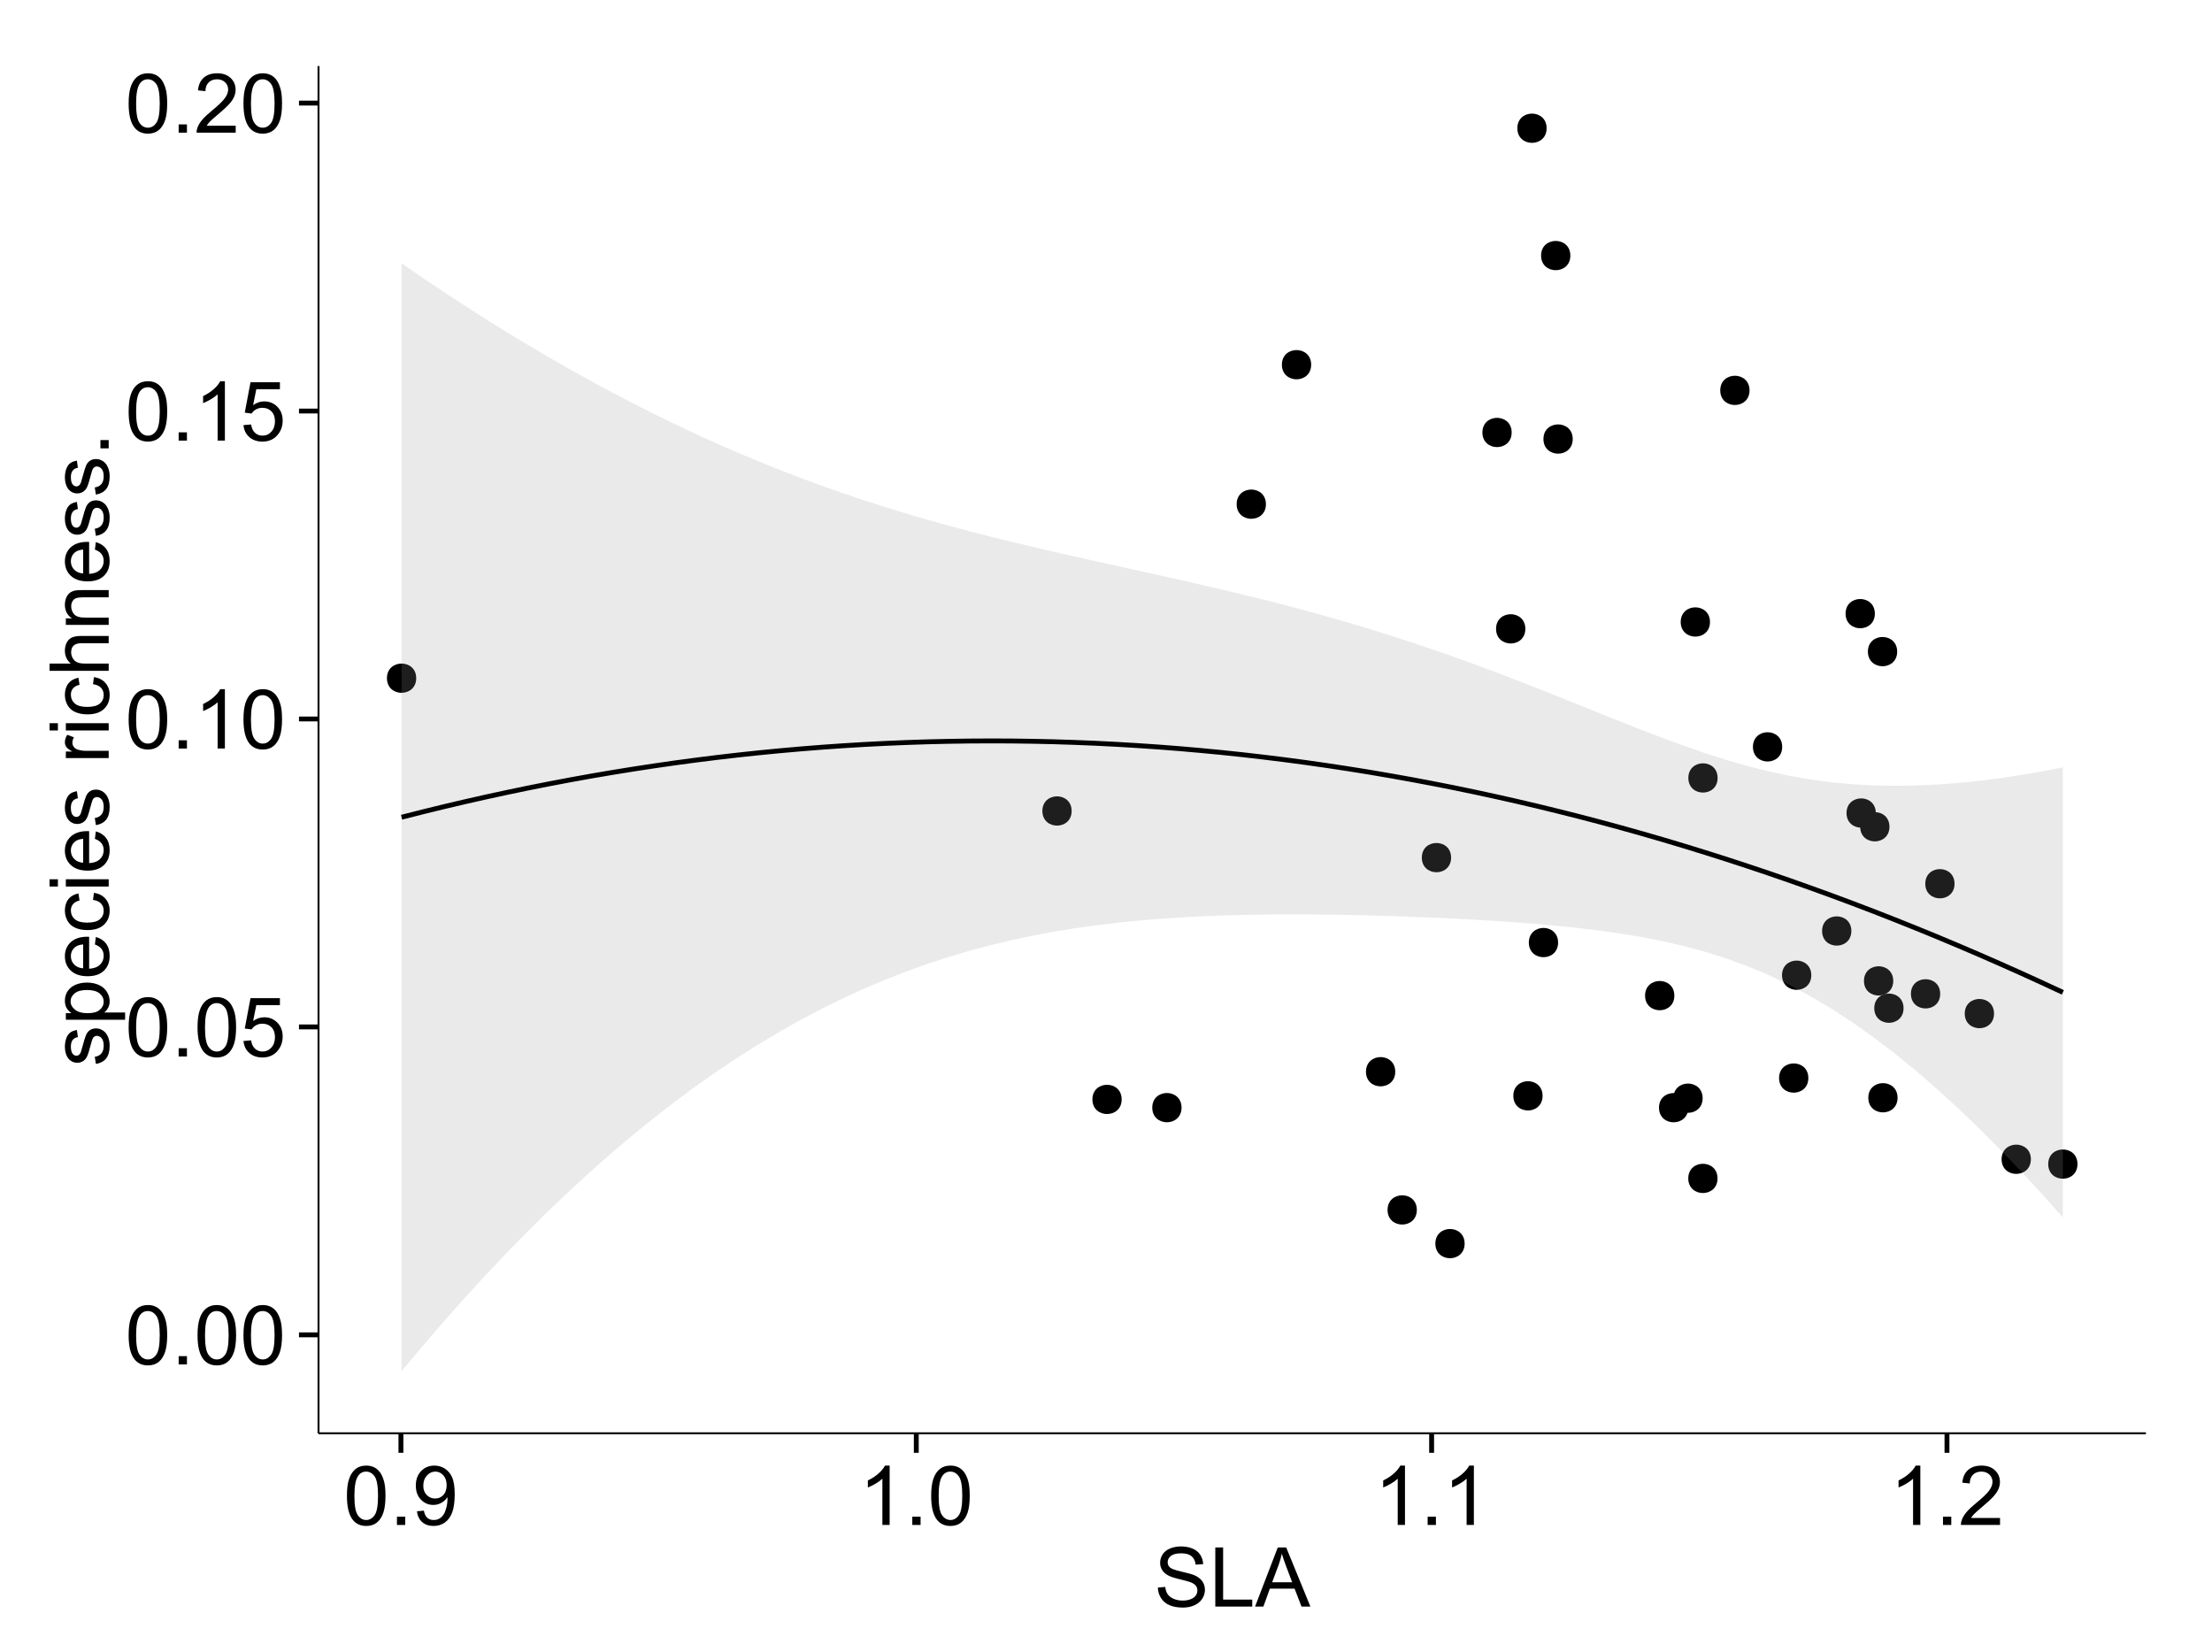 <?xml version="1.0" encoding="UTF-8"?>
<svg xmlns="http://www.w3.org/2000/svg" xmlns:xlink="http://www.w3.org/1999/xlink" width="482pt" height="360pt" viewBox="0 0 482 360" version="1.1">
<defs>
<g>
<symbol overflow="visible" id="glyph0-0">
<path style="stroke:none;" d="M 0.746 -6.355 C 0.742 -7.875 0.898 -9.102 1.215 -10.031 C 1.527 -10.961 1.996 -11.676 2.613 -12.18 C 3.23 -12.684 4.008 -12.938 4.949 -12.938 C 5.637 -12.938 6.242 -12.797 6.766 -12.52 C 7.285 -12.238 7.715 -11.836 8.059 -11.316 C 8.395 -10.789 8.664 -10.152 8.859 -9.398 C 9.051 -8.645 9.145 -7.629 9.148 -6.355 C 9.145 -4.84 8.992 -3.617 8.684 -2.691 C 8.371 -1.762 7.906 -1.047 7.289 -0.539 C 6.672 -0.035 5.891 0.215 4.949 0.219 C 3.703 0.215 2.727 -0.227 2.023 -1.117 C 1.168 -2.188 0.742 -3.934 0.746 -6.355 Z M 2.375 -6.355 C 2.371 -4.234 2.621 -2.824 3.117 -2.129 C 3.609 -1.426 4.219 -1.078 4.949 -1.082 C 5.672 -1.078 6.281 -1.43 6.781 -2.137 C 7.273 -2.836 7.523 -4.242 7.523 -6.355 C 7.523 -8.473 7.273 -9.883 6.781 -10.582 C 6.281 -11.277 5.664 -11.625 4.93 -11.629 C 4.199 -11.625 3.621 -11.316 3.191 -10.703 C 2.645 -9.918 2.371 -8.469 2.375 -6.355 Z M 2.375 -6.355 "/>
</symbol>
<symbol overflow="visible" id="glyph0-1">
<path style="stroke:none;" d="M 1.633 0 L 1.633 -1.801 L 3.438 -1.801 L 3.438 0 Z M 1.633 0 "/>
</symbol>
<symbol overflow="visible" id="glyph0-2">
<path style="stroke:none;" d="M 0.746 -3.375 L 2.406 -3.516 C 2.527 -2.707 2.812 -2.098 3.266 -1.691 C 3.711 -1.281 4.254 -1.078 4.887 -1.082 C 5.648 -1.078 6.293 -1.363 6.82 -1.941 C 7.344 -2.512 7.605 -3.273 7.609 -4.227 C 7.605 -5.125 7.352 -5.84 6.848 -6.363 C 6.34 -6.883 5.676 -7.141 4.859 -7.145 C 4.344 -7.141 3.887 -7.027 3.48 -6.797 C 3.07 -6.566 2.746 -6.266 2.516 -5.898 L 1.027 -6.09 L 2.277 -12.711 L 8.684 -12.711 L 8.684 -11.195 L 3.543 -11.195 L 2.848 -7.734 C 3.621 -8.273 4.43 -8.543 5.281 -8.543 C 6.402 -8.543 7.352 -8.152 8.129 -7.371 C 8.898 -6.59 9.285 -5.586 9.289 -4.367 C 9.285 -3.195 8.945 -2.188 8.27 -1.344 C 7.441 -0.301 6.316 0.215 4.887 0.219 C 3.715 0.215 2.758 -0.109 2.016 -0.766 C 1.273 -1.418 0.848 -2.289 0.746 -3.375 Z M 0.746 -3.375 "/>
</symbol>
<symbol overflow="visible" id="glyph0-3">
<path style="stroke:none;" d="M 6.707 0 L 5.125 0 L 5.125 -10.082 C 4.742 -9.715 4.242 -9.352 3.625 -8.988 C 3.004 -8.625 2.449 -8.352 1.961 -8.172 L 1.961 -9.703 C 2.844 -10.117 3.617 -10.621 4.281 -11.215 C 4.941 -11.805 5.41 -12.379 5.688 -12.938 L 6.707 -12.938 Z M 6.707 0 "/>
</symbol>
<symbol overflow="visible" id="glyph0-4">
<path style="stroke:none;" d="M 9.062 -1.52 L 9.062 0 L 0.547 0 C 0.531 -0.379 0.594 -0.742 0.73 -1.098 C 0.945 -1.676 1.293 -2.25 1.77 -2.812 C 2.246 -3.375 2.934 -4.023 3.84 -4.766 C 5.238 -5.906 6.188 -6.816 6.68 -7.492 C 7.172 -8.16 7.418 -8.793 7.418 -9.395 C 7.418 -10.02 7.191 -10.551 6.746 -10.98 C 6.293 -11.41 5.711 -11.625 4.992 -11.629 C 4.23 -11.625 3.621 -11.395 3.164 -10.941 C 2.703 -10.48 2.469 -9.848 2.469 -9.043 L 0.844 -9.211 C 0.953 -10.422 1.371 -11.344 2.102 -11.984 C 2.824 -12.617 3.801 -12.938 5.027 -12.938 C 6.262 -12.938 7.238 -12.594 7.961 -11.91 C 8.68 -11.223 9.039 -10.371 9.043 -9.359 C 9.039 -8.84 8.934 -8.336 8.727 -7.84 C 8.512 -7.34 8.164 -6.812 7.676 -6.266 C 7.188 -5.711 6.375 -4.957 5.238 -4 C 4.285 -3.199 3.676 -2.66 3.41 -2.379 C 3.141 -2.094 2.918 -1.805 2.742 -1.52 Z M 9.062 -1.52 "/>
</symbol>
<symbol overflow="visible" id="glyph0-5">
<path style="stroke:none;" d="M 0.984 -2.98 L 2.504 -3.121 C 2.629 -2.402 2.875 -1.883 3.242 -1.562 C 3.602 -1.238 4.07 -1.078 4.641 -1.082 C 5.125 -1.078 5.551 -1.188 5.918 -1.414 C 6.285 -1.633 6.586 -1.934 6.82 -2.309 C 7.055 -2.68 7.25 -3.18 7.41 -3.816 C 7.566 -4.445 7.645 -5.09 7.648 -5.75 C 7.645 -5.812 7.641 -5.918 7.637 -6.062 C 7.316 -5.559 6.887 -5.148 6.34 -4.836 C 5.793 -4.52 5.199 -4.363 4.562 -4.367 C 3.492 -4.363 2.59 -4.75 1.852 -5.527 C 1.113 -6.297 0.742 -7.316 0.746 -8.586 C 0.742 -9.891 1.129 -10.945 1.902 -11.742 C 2.672 -12.539 3.637 -12.938 4.797 -12.938 C 5.633 -12.938 6.398 -12.711 7.098 -12.262 C 7.789 -11.809 8.316 -11.164 8.68 -10.332 C 9.035 -9.492 9.215 -8.285 9.219 -6.707 C 9.215 -5.055 9.039 -3.742 8.684 -2.77 C 8.324 -1.793 7.793 -1.051 7.09 -0.543 C 6.383 -0.035 5.555 0.215 4.605 0.219 C 3.598 0.215 2.773 -0.062 2.137 -0.621 C 1.496 -1.18 1.113 -1.965 0.984 -2.98 Z M 7.461 -8.664 C 7.457 -9.57 7.215 -10.293 6.734 -10.828 C 6.25 -11.359 5.672 -11.625 4.992 -11.629 C 4.289 -11.625 3.676 -11.336 3.156 -10.766 C 2.633 -10.188 2.371 -9.445 2.375 -8.535 C 2.371 -7.711 2.621 -7.043 3.117 -6.535 C 3.609 -6.02 4.219 -5.766 4.949 -5.766 C 5.68 -5.766 6.281 -6.02 6.754 -6.535 C 7.223 -7.043 7.457 -7.754 7.461 -8.664 Z M 7.461 -8.664 "/>
</symbol>
<symbol overflow="visible" id="glyph0-6">
<path style="stroke:none;" d="M 0.809 -4.141 L 2.418 -4.281 C 2.492 -3.633 2.668 -3.102 2.949 -2.691 C 3.223 -2.277 3.656 -1.945 4.246 -1.691 C 4.828 -1.434 5.488 -1.305 6.223 -1.309 C 6.871 -1.305 7.445 -1.402 7.945 -1.598 C 8.441 -1.789 8.809 -2.055 9.055 -2.395 C 9.297 -2.727 9.422 -3.094 9.422 -3.5 C 9.422 -3.898 9.305 -4.25 9.07 -4.555 C 8.836 -4.852 8.449 -5.105 7.91 -5.316 C 7.562 -5.449 6.797 -5.66 5.613 -5.945 C 4.43 -6.227 3.602 -6.496 3.129 -6.75 C 2.512 -7.07 2.051 -7.469 1.754 -7.949 C 1.449 -8.422 1.301 -8.957 1.301 -9.555 C 1.301 -10.203 1.484 -10.812 1.852 -11.379 C 2.219 -11.941 2.758 -12.367 3.469 -12.664 C 4.18 -12.953 4.969 -13.102 5.836 -13.105 C 6.789 -13.102 7.629 -12.945 8.363 -12.641 C 9.09 -12.328 9.652 -11.879 10.043 -11.285 C 10.434 -10.688 10.645 -10.008 10.68 -9.254 L 9.043 -9.133 C 8.953 -9.941 8.656 -10.555 8.152 -10.977 C 7.641 -11.391 6.895 -11.602 5.906 -11.602 C 4.875 -11.602 4.121 -11.41 3.652 -11.035 C 3.176 -10.652 2.941 -10.199 2.945 -9.668 C 2.941 -9.203 3.109 -8.82 3.445 -8.523 C 3.773 -8.223 4.629 -7.918 6.016 -7.605 C 7.398 -7.293 8.348 -7.02 8.867 -6.785 C 9.613 -6.438 10.168 -5.996 10.527 -5.469 C 10.883 -4.938 11.062 -4.328 11.066 -3.641 C 11.062 -2.949 10.867 -2.305 10.477 -1.699 C 10.082 -1.09 9.516 -0.617 8.781 -0.285 C 8.043 0.051 7.215 0.215 6.301 0.219 C 5.133 0.215 4.156 0.051 3.371 -0.289 C 2.578 -0.625 1.961 -1.137 1.516 -1.824 C 1.066 -2.504 0.832 -3.277 0.809 -4.141 Z M 0.809 -4.141 "/>
</symbol>
<symbol overflow="visible" id="glyph0-7">
<path style="stroke:none;" d="M 1.32 0 L 1.32 -12.883 L 3.023 -12.883 L 3.023 -1.52 L 9.367 -1.52 L 9.367 0 Z M 1.32 0 "/>
</symbol>
<symbol overflow="visible" id="glyph0-8">
<path style="stroke:none;" d="M -0.027 0 L 4.922 -12.883 L 6.758 -12.883 L 12.031 0 L 10.09 0 L 8.586 -3.902 L 3.199 -3.902 L 1.785 0 Z M 3.691 -5.289 L 8.059 -5.289 L 6.715 -8.859 C 6.305 -9.941 6 -10.832 5.801 -11.531 C 5.637 -10.703 5.402 -9.883 5.105 -9.07 Z M 3.691 -5.289 "/>
</symbol>
<symbol overflow="visible" id="glyph1-0">
<path style="stroke:none;" d="M -2.785 -0.555 L -3.031 -2.117 C -2.402 -2.203 -1.922 -2.449 -1.59 -2.852 C -1.254 -3.25 -1.09 -3.812 -1.09 -4.535 C -1.09 -5.262 -1.234 -5.801 -1.531 -6.152 C -1.824 -6.504 -2.172 -6.68 -2.574 -6.68 C -2.926 -6.68 -3.207 -6.523 -3.418 -6.215 C -3.555 -5.996 -3.734 -5.457 -3.953 -4.598 C -4.246 -3.434 -4.5 -2.629 -4.715 -2.184 C -4.926 -1.734 -5.223 -1.395 -5.602 -1.164 C -5.98 -0.93 -6.398 -0.812 -6.855 -0.816 C -7.27 -0.812 -7.652 -0.91 -8.012 -1.102 C -8.363 -1.293 -8.66 -1.551 -8.895 -1.883 C -9.074 -2.125 -9.227 -2.461 -9.355 -2.887 C -9.48 -3.309 -9.543 -3.766 -9.547 -4.254 C -9.543 -4.984 -9.438 -5.625 -9.23 -6.184 C -9.016 -6.734 -8.73 -7.145 -8.371 -7.41 C -8.008 -7.672 -7.527 -7.852 -6.926 -7.953 L -6.715 -6.406 C -7.195 -6.332 -7.57 -6.129 -7.84 -5.797 C -8.105 -5.457 -8.238 -4.98 -8.242 -4.367 C -8.238 -3.637 -8.117 -3.121 -7.883 -2.812 C -7.641 -2.5 -7.359 -2.344 -7.039 -2.348 C -6.832 -2.344 -6.648 -2.406 -6.484 -2.539 C -6.312 -2.664 -6.172 -2.867 -6.062 -3.148 C -6.004 -3.301 -5.871 -3.766 -5.66 -4.543 C -5.359 -5.66 -5.113 -6.441 -4.926 -6.887 C -4.734 -7.324 -4.457 -7.672 -4.094 -7.926 C -3.73 -8.176 -3.281 -8.301 -2.742 -8.305 C -2.211 -8.301 -1.711 -8.148 -1.25 -7.844 C -0.781 -7.535 -0.422 -7.09 -0.172 -6.512 C 0.086 -5.926 0.211 -5.27 0.211 -4.543 C 0.211 -3.328 -0.039 -2.406 -0.543 -1.77 C -1.047 -1.133 -1.793 -0.727 -2.785 -0.555 Z M -2.785 -0.555 "/>
</symbol>
<symbol overflow="visible" id="glyph1-1">
<path style="stroke:none;" d="M 3.578 -1.188 L -9.336 -1.188 L -9.336 -2.629 L -8.121 -2.629 C -8.594 -2.965 -8.949 -3.348 -9.188 -3.777 C -9.426 -4.203 -9.543 -4.723 -9.547 -5.336 C -9.543 -6.129 -9.34 -6.832 -8.93 -7.445 C -8.516 -8.051 -7.934 -8.512 -7.191 -8.824 C -6.441 -9.133 -5.625 -9.285 -4.738 -9.289 C -3.781 -9.285 -2.922 -9.113 -2.156 -8.773 C -1.391 -8.43 -0.805 -7.934 -0.398 -7.281 C 0.008 -6.625 0.211 -5.938 0.211 -5.219 C 0.211 -4.691 0.102 -4.219 -0.121 -3.801 C -0.344 -3.379 -0.625 -3.035 -0.965 -2.77 L 3.578 -2.77 Z M -4.613 -2.621 C -3.41 -2.613 -2.523 -2.855 -1.949 -3.348 C -1.375 -3.832 -1.09 -4.422 -1.09 -5.117 C -1.09 -5.816 -1.387 -6.418 -1.98 -6.922 C -2.574 -7.418 -3.496 -7.668 -4.746 -7.672 C -5.934 -7.668 -6.824 -7.426 -7.418 -6.938 C -8.008 -6.449 -8.301 -5.863 -8.305 -5.188 C -8.301 -4.508 -7.988 -3.914 -7.359 -3.398 C -6.727 -2.879 -5.809 -2.617 -4.613 -2.621 Z M -4.613 -2.621 "/>
</symbol>
<symbol overflow="visible" id="glyph1-2">
<path style="stroke:none;" d="M -3.004 -7.578 L -2.805 -9.211 C -1.848 -8.953 -1.105 -8.473 -0.578 -7.777 C -0.051 -7.078 0.211 -6.188 0.211 -5.105 C 0.211 -3.738 -0.207 -2.656 -1.051 -1.859 C -1.887 -1.055 -3.066 -0.656 -4.586 -0.66 C -6.156 -0.656 -7.375 -1.059 -8.246 -1.871 C -9.109 -2.676 -9.543 -3.727 -9.547 -5.02 C -9.543 -6.266 -9.117 -7.285 -8.27 -8.078 C -7.418 -8.867 -6.223 -9.262 -4.684 -9.266 C -4.586 -9.262 -4.445 -9.258 -4.262 -9.254 L -4.262 -2.293 C -3.234 -2.348 -2.449 -2.641 -1.906 -3.164 C -1.359 -3.684 -1.09 -4.332 -1.09 -5.117 C -1.09 -5.691 -1.242 -6.188 -1.547 -6.598 C -1.852 -7.008 -2.336 -7.332 -3.004 -7.578 Z M -5.562 -2.383 L -5.562 -7.594 C -6.344 -7.523 -6.934 -7.324 -7.328 -6.996 C -7.934 -6.492 -8.238 -5.836 -8.242 -5.035 C -8.238 -4.305 -7.996 -3.695 -7.512 -3.203 C -7.027 -2.707 -6.375 -2.434 -5.562 -2.383 Z M -5.562 -2.383 "/>
</symbol>
<symbol overflow="visible" id="glyph1-3">
<path style="stroke:none;" d="M -3.418 -7.277 L -3.215 -8.832 C -2.141 -8.66 -1.301 -8.227 -0.699 -7.527 C -0.09 -6.824 0.211 -5.965 0.211 -4.949 C 0.211 -3.668 -0.203 -2.641 -1.039 -1.867 C -1.871 -1.09 -3.07 -0.703 -4.633 -0.703 C -5.637 -0.703 -6.52 -0.867 -7.277 -1.203 C -8.031 -1.535 -8.598 -2.047 -8.977 -2.73 C -9.355 -3.41 -9.543 -4.152 -9.547 -4.957 C -9.543 -5.969 -9.289 -6.797 -8.777 -7.441 C -8.262 -8.086 -7.531 -8.5 -6.59 -8.684 L -6.355 -7.145 C -6.98 -6.996 -7.453 -6.738 -7.77 -6.367 C -8.082 -5.992 -8.238 -5.543 -8.242 -5.02 C -8.238 -4.219 -7.953 -3.57 -7.387 -3.074 C -6.812 -2.574 -5.91 -2.324 -4.676 -2.328 C -3.422 -2.324 -2.508 -2.566 -1.941 -3.047 C -1.371 -3.527 -1.09 -4.152 -1.09 -4.93 C -1.09 -5.547 -1.277 -6.066 -1.66 -6.484 C -2.035 -6.898 -2.621 -7.164 -3.418 -7.277 Z M -3.418 -7.277 "/>
</symbol>
<symbol overflow="visible" id="glyph1-4">
<path style="stroke:none;" d="M -11.066 -1.195 L -12.883 -1.195 L -12.883 -2.777 L -11.066 -2.777 Z M 0 -1.195 L -9.336 -1.195 L -9.336 -2.777 L 0 -2.777 Z M 0 -1.195 "/>
</symbol>
<symbol overflow="visible" id="glyph1-5">
<path style="stroke:none;" d=""/>
</symbol>
<symbol overflow="visible" id="glyph1-6">
<path style="stroke:none;" d="M 0 -1.168 L -9.336 -1.168 L -9.336 -2.594 L -7.918 -2.594 C -8.578 -2.953 -9.016 -3.289 -9.23 -3.598 C -9.438 -3.906 -9.543 -4.242 -9.547 -4.613 C -9.543 -5.145 -9.375 -5.688 -9.035 -6.242 L -7.566 -5.695 C -7.793 -5.309 -7.91 -4.922 -7.91 -4.535 C -7.91 -4.188 -7.805 -3.875 -7.598 -3.602 C -7.387 -3.324 -7.098 -3.129 -6.734 -3.016 C -6.168 -2.836 -5.555 -2.746 -4.887 -2.75 L 0 -2.75 Z M 0 -1.168 "/>
</symbol>
<symbol overflow="visible" id="glyph1-7">
<path style="stroke:none;" d="M 0 -1.188 L -12.883 -1.188 L -12.883 -2.77 L -8.262 -2.77 C -9.117 -3.504 -9.543 -4.434 -9.547 -5.562 C -9.543 -6.25 -9.406 -6.852 -9.137 -7.363 C -8.859 -7.871 -8.484 -8.234 -8.004 -8.457 C -7.523 -8.676 -6.824 -8.789 -5.914 -8.789 L 0 -8.789 L 0 -7.207 L -5.914 -7.207 C -6.703 -7.207 -7.281 -7.035 -7.641 -6.691 C -8 -6.348 -8.18 -5.863 -8.184 -5.238 C -8.18 -4.77 -8.059 -4.328 -7.816 -3.914 C -7.574 -3.5 -7.242 -3.203 -6.828 -3.031 C -6.406 -2.852 -5.832 -2.766 -5.105 -2.77 L 0 -2.77 Z M 0 -1.188 "/>
</symbol>
<symbol overflow="visible" id="glyph1-8">
<path style="stroke:none;" d="M 0 -1.188 L -9.336 -1.188 L -9.336 -2.609 L -8.008 -2.609 C -9.031 -3.293 -9.543 -4.285 -9.547 -5.582 C -9.543 -6.141 -9.441 -6.656 -9.242 -7.133 C -9.035 -7.602 -8.77 -7.957 -8.445 -8.191 C -8.113 -8.426 -7.727 -8.59 -7.277 -8.684 C -6.98 -8.742 -6.465 -8.77 -5.738 -8.773 L 0 -8.773 L 0 -7.188 L -5.68 -7.188 C -6.32 -7.184 -6.801 -7.121 -7.121 -7.004 C -7.438 -6.879 -7.695 -6.66 -7.887 -6.348 C -8.074 -6.031 -8.168 -5.664 -8.172 -5.246 C -8.168 -4.57 -7.953 -3.992 -7.531 -3.504 C -7.102 -3.012 -6.293 -2.766 -5.098 -2.77 L 0 -2.77 Z M 0 -1.188 "/>
</symbol>
<symbol overflow="visible" id="glyph1-9">
<path style="stroke:none;" d="M 0 -1.633 L -1.801 -1.633 L -1.801 -3.438 L 0 -3.438 Z M 0 -1.633 "/>
</symbol>
</g>
<clipPath id="clip1">
  <path d="M 69.406 14.398 L 468.602 14.398 L 468.602 313.305 L 69.406 313.305 Z M 69.406 14.398 "/>
</clipPath>
</defs>
<g id="surface5201">
<rect x="0" y="0" width="482" height="360" style="fill:rgb(100%,100%,100%);fill-opacity:1;stroke:none;"/>
<rect x="0" y="0" width="482" height="360" style="fill:rgb(100%,100%,100%);fill-opacity:1;stroke:none;"/>
<path style="fill:none;stroke-width:1.063;stroke-linecap:round;stroke-linejoin:round;stroke:rgb(100%,100%,100%);stroke-opacity:1;stroke-miterlimit:10;" d="M 0 360 L 482 360 L 482 0 L 0 0 Z M 0 360 "/>
<g clip-path="url(#clip1)" clip-rule="nonzero">
<path style=" stroke:none;fill-rule:nonzero;fill:rgb(100%,100%,100%);fill-opacity:1;" d="M 69.406 312.305 L 467.602 312.305 L 467.602 14.398 L 69.406 14.398 Z M 69.406 312.305 "/>
<path style=" stroke:none;fill-rule:nonzero;fill:rgb(0%,0%,0%);fill-opacity:1;" d="M 410.652 180.145 C 410.652 182.98 406.402 182.98 406.402 180.145 C 406.402 177.312 410.652 177.312 410.652 180.145 "/>
<path style=" stroke:none;fill-rule:nonzero;fill:rgb(0%,0%,0%);fill-opacity:1;" d="M 363.781 216.938 C 363.781 219.773 359.527 219.773 359.527 216.938 C 359.527 214.102 363.781 214.102 363.781 216.938 "/>
<path style=" stroke:none;fill-rule:nonzero;fill:rgb(0%,0%,0%);fill-opacity:1;" d="M 243.352 239.551 C 243.352 242.387 239.102 242.387 239.102 239.551 C 239.102 236.715 243.352 236.715 243.352 239.551 "/>
<path style=" stroke:none;fill-rule:nonzero;fill:rgb(0%,0%,0%);fill-opacity:1;" d="M 407.68 177.152 C 407.68 179.988 403.43 179.988 403.43 177.152 C 403.43 174.32 407.68 174.32 407.68 177.152 "/>
<path style=" stroke:none;fill-rule:nonzero;fill:rgb(0%,0%,0%);fill-opacity:1;" d="M 380.16 85.059 C 380.16 87.895 375.91 87.895 375.91 85.059 C 375.91 82.223 380.16 82.223 380.16 85.059 "/>
<path style=" stroke:none;fill-rule:nonzero;fill:rgb(0%,0%,0%);fill-opacity:1;" d="M 433.438 220.855 C 433.438 223.691 429.188 223.691 429.188 220.855 C 429.188 218.02 433.438 218.02 433.438 220.855 "/>
<path style=" stroke:none;fill-rule:nonzero;fill:rgb(0%,0%,0%);fill-opacity:1;" d="M 315.137 186.867 C 315.137 189.703 310.883 189.703 310.883 186.867 C 310.883 184.031 315.137 184.031 315.137 186.867 "/>
<path style=" stroke:none;fill-rule:nonzero;fill:rgb(0%,0%,0%);fill-opacity:1;" d="M 373.207 169.508 C 373.207 172.34 368.957 172.34 368.957 169.508 C 368.957 166.672 373.207 166.672 373.207 169.508 "/>
<path style=" stroke:none;fill-rule:nonzero;fill:rgb(0%,0%,0%);fill-opacity:1;" d="M 366.816 241.355 C 366.816 244.188 362.566 244.188 362.566 241.355 C 362.566 238.52 366.816 238.52 366.816 241.355 "/>
<path style=" stroke:none;fill-rule:nonzero;fill:rgb(0%,0%,0%);fill-opacity:1;" d="M 411.48 213.73 C 411.48 216.562 407.227 216.562 407.227 213.73 C 407.227 210.895 411.48 210.895 411.48 213.73 "/>
<path style=" stroke:none;fill-rule:nonzero;fill:rgb(0%,0%,0%);fill-opacity:1;" d="M 331.312 137.02 C 331.312 139.855 327.059 139.855 327.059 137.02 C 327.059 134.184 331.312 134.184 331.312 137.02 "/>
<path style=" stroke:none;fill-rule:nonzero;fill:rgb(0%,0%,0%);fill-opacity:1;" d="M 232.449 176.707 C 232.449 179.543 228.199 179.543 228.199 176.707 C 228.199 173.871 232.449 173.871 232.449 176.707 "/>
<path style=" stroke:none;fill-rule:nonzero;fill:rgb(0%,0%,0%);fill-opacity:1;" d="M 274.785 109.859 C 274.785 112.691 270.531 112.691 270.531 109.859 C 270.531 107.023 274.785 107.023 274.785 109.859 "/>
<path style=" stroke:none;fill-rule:nonzero;fill:rgb(0%,0%,0%);fill-opacity:1;" d="M 284.645 79.465 C 284.645 82.297 280.395 82.297 280.395 79.465 C 280.395 76.629 284.645 76.629 284.645 79.465 "/>
<path style=" stroke:none;fill-rule:nonzero;fill:rgb(0%,0%,0%);fill-opacity:1;" d="M 328.332 94.23 C 328.332 97.066 324.082 97.066 324.082 94.23 C 324.082 91.395 328.332 91.395 328.332 94.23 "/>
<path style=" stroke:none;fill-rule:nonzero;fill:rgb(0%,0%,0%);fill-opacity:1;" d="M 335.07 238.773 C 335.07 241.609 330.82 241.609 330.82 238.773 C 330.82 235.941 335.07 235.941 335.07 238.773 "/>
<path style=" stroke:none;fill-rule:nonzero;fill:rgb(0%,0%,0%);fill-opacity:1;" d="M 302.965 233.516 C 302.965 236.352 298.711 236.352 298.711 233.516 C 298.711 230.68 302.965 230.68 302.965 233.516 "/>
<path style=" stroke:none;fill-rule:nonzero;fill:rgb(0%,0%,0%);fill-opacity:1;" d="M 341.117 55.688 C 341.117 58.52 336.867 58.52 336.867 55.688 C 336.867 52.852 341.117 52.852 341.117 55.688 "/>
<path style=" stroke:none;fill-rule:nonzero;fill:rgb(0%,0%,0%);fill-opacity:1;" d="M 371.547 135.527 C 371.547 138.359 367.293 138.359 367.293 135.527 C 367.293 132.691 371.547 132.691 371.547 135.527 "/>
<path style=" stroke:none;fill-rule:nonzero;fill:rgb(0%,0%,0%);fill-opacity:1;" d="M 421.711 216.547 C 421.711 219.383 417.461 219.383 417.461 216.547 C 417.461 213.715 421.711 213.715 421.711 216.547 "/>
<path style=" stroke:none;fill-rule:nonzero;fill:rgb(0%,0%,0%);fill-opacity:1;" d="M 424.836 192.559 C 424.836 195.391 420.586 195.391 420.586 192.559 C 420.586 189.723 424.836 189.723 424.836 192.559 "/>
<path style=" stroke:none;fill-rule:nonzero;fill:rgb(0%,0%,0%);fill-opacity:1;" d="M 387.281 162.738 C 387.281 165.574 383.031 165.574 383.031 162.738 C 383.031 159.902 387.281 159.902 387.281 162.738 "/>
<path style=" stroke:none;fill-rule:nonzero;fill:rgb(0%,0%,0%);fill-opacity:1;" d="M 307.668 263.633 C 307.668 266.469 303.414 266.469 303.414 263.633 C 303.414 260.797 307.668 260.797 307.668 263.633 "/>
<path style=" stroke:none;fill-rule:nonzero;fill:rgb(0%,0%,0%);fill-opacity:1;" d="M 441.469 252.594 C 441.469 255.43 437.215 255.43 437.215 252.594 C 437.215 249.762 441.469 249.762 441.469 252.594 "/>
<path style=" stroke:none;fill-rule:nonzero;fill:rgb(0%,0%,0%);fill-opacity:1;" d="M 341.637 95.66 C 341.637 98.496 337.383 98.496 337.383 95.66 C 337.383 92.824 341.637 92.824 341.637 95.66 "/>
<path style=" stroke:none;fill-rule:nonzero;fill:rgb(0%,0%,0%);fill-opacity:1;" d="M 335.949 27.941 C 335.949 30.777 331.695 30.777 331.695 27.941 C 331.695 25.105 335.949 25.105 335.949 27.941 "/>
<path style=" stroke:none;fill-rule:nonzero;fill:rgb(0%,0%,0%);fill-opacity:1;" d="M 413.727 219.676 C 413.727 222.512 409.473 222.512 409.473 219.676 C 409.473 216.844 413.727 216.844 413.727 219.676 "/>
<path style=" stroke:none;fill-rule:nonzero;fill:rgb(0%,0%,0%);fill-opacity:1;" d="M 256.395 241.344 C 256.395 244.18 252.145 244.18 252.145 241.344 C 252.145 238.508 256.395 238.508 256.395 241.344 "/>
<path style=" stroke:none;fill-rule:nonzero;fill:rgb(0%,0%,0%);fill-opacity:1;" d="M 392.98 234.898 C 392.98 237.73 388.727 237.73 388.727 234.898 C 388.727 232.062 392.98 232.062 392.98 234.898 "/>
<path style=" stroke:none;fill-rule:nonzero;fill:rgb(0%,0%,0%);fill-opacity:1;" d="M 451.625 253.648 C 451.625 256.48 447.375 256.48 447.375 253.648 C 447.375 250.812 451.625 250.812 451.625 253.648 "/>
<path style=" stroke:none;fill-rule:nonzero;fill:rgb(0%,0%,0%);fill-opacity:1;" d="M 407.473 133.707 C 407.473 136.543 403.219 136.543 403.219 133.707 C 403.219 130.871 407.473 130.871 407.473 133.707 "/>
<path style=" stroke:none;fill-rule:nonzero;fill:rgb(0%,0%,0%);fill-opacity:1;" d="M 402.352 202.855 C 402.352 205.691 398.102 205.691 398.102 202.855 C 398.102 200.023 402.352 200.023 402.352 202.855 "/>
<path style=" stroke:none;fill-rule:nonzero;fill:rgb(0%,0%,0%);fill-opacity:1;" d="M 412.422 239.195 C 412.422 242.027 408.172 242.027 408.172 239.195 C 408.172 236.359 412.422 236.359 412.422 239.195 "/>
<path style=" stroke:none;fill-rule:nonzero;fill:rgb(0%,0%,0%);fill-opacity:1;" d="M 318.082 270.973 C 318.082 273.805 313.832 273.805 313.832 270.973 C 313.832 268.137 318.082 268.137 318.082 270.973 "/>
<path style=" stroke:none;fill-rule:nonzero;fill:rgb(0%,0%,0%);fill-opacity:1;" d="M 412.336 141.984 C 412.336 144.82 408.082 144.82 408.082 141.984 C 408.082 139.148 412.336 139.148 412.336 141.984 "/>
<path style=" stroke:none;fill-rule:nonzero;fill:rgb(0%,0%,0%);fill-opacity:1;" d="M 89.629 147.77 C 89.629 150.605 85.379 150.605 85.379 147.77 C 85.379 144.934 89.629 144.934 89.629 147.77 "/>
<path style=" stroke:none;fill-rule:nonzero;fill:rgb(0%,0%,0%);fill-opacity:1;" d="M 338.449 205.379 C 338.449 208.215 334.199 208.215 334.199 205.379 C 334.199 202.543 338.449 202.543 338.449 205.379 "/>
<path style=" stroke:none;fill-rule:nonzero;fill:rgb(0%,0%,0%);fill-opacity:1;" d="M 393.621 212.492 C 393.621 215.324 389.367 215.324 389.367 212.492 C 389.367 209.656 393.621 209.656 393.621 212.492 "/>
<path style=" stroke:none;fill-rule:nonzero;fill:rgb(0%,0%,0%);fill-opacity:1;" d="M 369.941 239.289 C 369.941 242.125 365.691 242.125 365.691 239.289 C 365.691 236.453 369.941 236.453 369.941 239.289 "/>
<path style=" stroke:none;fill-rule:nonzero;fill:rgb(0%,0%,0%);fill-opacity:1;" d="M 373.191 256.766 C 373.191 259.598 368.941 259.598 368.941 256.766 C 368.941 253.93 373.191 253.93 373.191 256.766 "/>
<path style=" stroke:none;fill-rule:nonzero;fill:rgb(0%,0%,0%);fill-opacity:1;" d="M 411.715 180.145 C 411.715 184.398 405.34 184.398 405.34 180.145 C 405.34 175.895 411.715 175.895 411.715 180.145 "/>
<path style=" stroke:none;fill-rule:nonzero;fill:rgb(0%,0%,0%);fill-opacity:1;" d="M 364.844 216.938 C 364.844 221.188 358.465 221.188 358.465 216.938 C 358.465 212.684 364.844 212.684 364.844 216.938 "/>
<path style=" stroke:none;fill-rule:nonzero;fill:rgb(0%,0%,0%);fill-opacity:1;" d="M 244.414 239.551 C 244.414 243.805 238.039 243.805 238.039 239.551 C 238.039 235.301 244.414 235.301 244.414 239.551 "/>
<path style=" stroke:none;fill-rule:nonzero;fill:rgb(0%,0%,0%);fill-opacity:1;" d="M 408.742 177.152 C 408.742 181.406 402.363 181.406 402.363 177.152 C 402.363 172.902 408.742 172.902 408.742 177.152 "/>
<path style=" stroke:none;fill-rule:nonzero;fill:rgb(0%,0%,0%);fill-opacity:1;" d="M 381.227 85.059 C 381.227 89.312 374.848 89.312 374.848 85.059 C 374.848 80.809 381.227 80.809 381.227 85.059 "/>
<path style=" stroke:none;fill-rule:nonzero;fill:rgb(0%,0%,0%);fill-opacity:1;" d="M 434.504 220.855 C 434.504 225.105 428.125 225.105 428.125 220.855 C 428.125 216.602 434.504 216.602 434.504 220.855 "/>
<path style=" stroke:none;fill-rule:nonzero;fill:rgb(0%,0%,0%);fill-opacity:1;" d="M 316.199 186.867 C 316.199 191.121 309.82 191.121 309.82 186.867 C 309.82 182.617 316.199 182.617 316.199 186.867 "/>
<path style=" stroke:none;fill-rule:nonzero;fill:rgb(0%,0%,0%);fill-opacity:1;" d="M 374.27 169.508 C 374.27 173.758 367.895 173.758 367.895 169.508 C 367.895 165.254 374.27 165.254 374.27 169.508 "/>
<path style=" stroke:none;fill-rule:nonzero;fill:rgb(0%,0%,0%);fill-opacity:1;" d="M 367.879 241.355 C 367.879 245.605 361.5 245.605 361.5 241.355 C 361.5 237.102 367.879 237.102 367.879 241.355 "/>
<path style=" stroke:none;fill-rule:nonzero;fill:rgb(0%,0%,0%);fill-opacity:1;" d="M 412.543 213.73 C 412.543 217.98 406.164 217.98 406.164 213.73 C 406.164 209.477 412.543 209.477 412.543 213.73 "/>
<path style=" stroke:none;fill-rule:nonzero;fill:rgb(0%,0%,0%);fill-opacity:1;" d="M 332.375 137.02 C 332.375 141.273 325.996 141.273 325.996 137.02 C 325.996 132.77 332.375 132.77 332.375 137.02 "/>
<path style=" stroke:none;fill-rule:nonzero;fill:rgb(0%,0%,0%);fill-opacity:1;" d="M 233.512 176.707 C 233.512 180.957 227.137 180.957 227.137 176.707 C 227.137 172.453 233.512 172.453 233.512 176.707 "/>
<path style=" stroke:none;fill-rule:nonzero;fill:rgb(0%,0%,0%);fill-opacity:1;" d="M 275.848 109.859 C 275.848 114.109 269.469 114.109 269.469 109.859 C 269.469 105.605 275.848 105.605 275.848 109.859 "/>
<path style=" stroke:none;fill-rule:nonzero;fill:rgb(0%,0%,0%);fill-opacity:1;" d="M 285.707 79.465 C 285.707 83.715 279.328 83.715 279.328 79.465 C 279.328 75.211 285.707 75.211 285.707 79.465 "/>
<path style=" stroke:none;fill-rule:nonzero;fill:rgb(0%,0%,0%);fill-opacity:1;" d="M 329.395 94.23 C 329.395 98.484 323.02 98.484 323.02 94.23 C 323.02 89.98 329.395 89.98 329.395 94.23 "/>
<path style=" stroke:none;fill-rule:nonzero;fill:rgb(0%,0%,0%);fill-opacity:1;" d="M 336.133 238.773 C 336.133 243.027 329.758 243.027 329.758 238.773 C 329.758 234.523 336.133 234.523 336.133 238.773 "/>
<path style=" stroke:none;fill-rule:nonzero;fill:rgb(0%,0%,0%);fill-opacity:1;" d="M 304.027 233.516 C 304.027 237.77 297.648 237.77 297.648 233.516 C 297.648 229.266 304.027 229.266 304.027 233.516 "/>
<path style=" stroke:none;fill-rule:nonzero;fill:rgb(0%,0%,0%);fill-opacity:1;" d="M 342.184 55.688 C 342.184 59.938 335.805 59.938 335.805 55.688 C 335.805 51.434 342.184 51.434 342.184 55.688 "/>
<path style=" stroke:none;fill-rule:nonzero;fill:rgb(0%,0%,0%);fill-opacity:1;" d="M 372.609 135.527 C 372.609 139.777 366.23 139.777 366.23 135.527 C 366.23 131.273 372.609 131.273 372.609 135.527 "/>
<path style=" stroke:none;fill-rule:nonzero;fill:rgb(0%,0%,0%);fill-opacity:1;" d="M 422.773 216.547 C 422.773 220.801 416.395 220.801 416.395 216.547 C 416.395 212.297 422.773 212.297 422.773 216.547 "/>
<path style=" stroke:none;fill-rule:nonzero;fill:rgb(0%,0%,0%);fill-opacity:1;" d="M 425.898 192.559 C 425.898 196.809 419.523 196.809 419.523 192.559 C 419.523 188.305 425.898 188.305 425.898 192.559 "/>
<path style=" stroke:none;fill-rule:nonzero;fill:rgb(0%,0%,0%);fill-opacity:1;" d="M 388.344 162.738 C 388.344 166.988 381.969 166.988 381.969 162.738 C 381.969 158.484 388.344 158.484 388.344 162.738 "/>
<path style=" stroke:none;fill-rule:nonzero;fill:rgb(0%,0%,0%);fill-opacity:1;" d="M 308.73 263.633 C 308.73 267.883 302.352 267.883 302.352 263.633 C 302.352 259.379 308.73 259.379 308.73 263.633 "/>
<path style=" stroke:none;fill-rule:nonzero;fill:rgb(0%,0%,0%);fill-opacity:1;" d="M 442.531 252.594 C 442.531 256.848 436.152 256.848 436.152 252.594 C 436.152 248.344 442.531 248.344 442.531 252.594 "/>
<path style=" stroke:none;fill-rule:nonzero;fill:rgb(0%,0%,0%);fill-opacity:1;" d="M 342.699 95.66 C 342.699 99.914 336.32 99.914 336.32 95.66 C 336.32 91.41 342.699 91.41 342.699 95.66 "/>
<path style=" stroke:none;fill-rule:nonzero;fill:rgb(0%,0%,0%);fill-opacity:1;" d="M 337.012 27.941 C 337.012 32.191 330.633 32.191 330.633 27.941 C 330.633 23.688 337.012 23.688 337.012 27.941 "/>
<path style=" stroke:none;fill-rule:nonzero;fill:rgb(0%,0%,0%);fill-opacity:1;" d="M 414.789 219.676 C 414.789 223.93 408.41 223.93 408.41 219.676 C 408.41 215.426 414.789 215.426 414.789 219.676 "/>
<path style=" stroke:none;fill-rule:nonzero;fill:rgb(0%,0%,0%);fill-opacity:1;" d="M 257.461 241.344 C 257.461 245.598 251.082 245.598 251.082 241.344 C 251.082 237.094 257.461 237.094 257.461 241.344 "/>
<path style=" stroke:none;fill-rule:nonzero;fill:rgb(0%,0%,0%);fill-opacity:1;" d="M 394.043 234.898 C 394.043 239.148 387.664 239.148 387.664 234.898 C 387.664 230.645 394.043 230.645 394.043 234.898 "/>
<path style=" stroke:none;fill-rule:nonzero;fill:rgb(0%,0%,0%);fill-opacity:1;" d="M 452.688 253.648 C 452.688 257.898 446.312 257.898 446.312 253.648 C 446.312 249.395 452.688 249.395 452.688 253.648 "/>
<path style=" stroke:none;fill-rule:nonzero;fill:rgb(0%,0%,0%);fill-opacity:1;" d="M 408.535 133.707 C 408.535 137.957 402.156 137.957 402.156 133.707 C 402.156 129.453 408.535 129.453 408.535 133.707 "/>
<path style=" stroke:none;fill-rule:nonzero;fill:rgb(0%,0%,0%);fill-opacity:1;" d="M 403.414 202.855 C 403.414 207.109 397.039 207.109 397.039 202.855 C 397.039 198.605 403.414 198.605 403.414 202.855 "/>
<path style=" stroke:none;fill-rule:nonzero;fill:rgb(0%,0%,0%);fill-opacity:1;" d="M 413.484 239.195 C 413.484 243.445 407.109 243.445 407.109 239.195 C 407.109 234.941 413.484 234.941 413.484 239.195 "/>
<path style=" stroke:none;fill-rule:nonzero;fill:rgb(0%,0%,0%);fill-opacity:1;" d="M 319.148 270.973 C 319.148 275.223 312.77 275.223 312.77 270.973 C 312.77 266.719 319.148 266.719 319.148 270.973 "/>
<path style=" stroke:none;fill-rule:nonzero;fill:rgb(0%,0%,0%);fill-opacity:1;" d="M 413.398 141.984 C 413.398 146.234 407.02 146.234 407.02 141.984 C 407.02 137.73 413.398 137.73 413.398 141.984 "/>
<path style=" stroke:none;fill-rule:nonzero;fill:rgb(0%,0%,0%);fill-opacity:1;" d="M 90.691 147.77 C 90.691 152.023 84.316 152.023 84.316 147.77 C 84.316 143.52 90.691 143.52 90.691 147.77 "/>
<path style=" stroke:none;fill-rule:nonzero;fill:rgb(0%,0%,0%);fill-opacity:1;" d="M 339.512 205.379 C 339.512 209.629 333.137 209.629 333.137 205.379 C 333.137 201.125 339.512 201.125 339.512 205.379 "/>
<path style=" stroke:none;fill-rule:nonzero;fill:rgb(0%,0%,0%);fill-opacity:1;" d="M 394.684 212.492 C 394.684 216.742 388.305 216.742 388.305 212.492 C 388.305 208.238 394.684 208.238 394.684 212.492 "/>
<path style=" stroke:none;fill-rule:nonzero;fill:rgb(0%,0%,0%);fill-opacity:1;" d="M 371.008 239.289 C 371.008 243.539 364.629 243.539 364.629 239.289 C 364.629 235.035 371.008 235.035 371.008 239.289 "/>
<path style=" stroke:none;fill-rule:nonzero;fill:rgb(0%,0%,0%);fill-opacity:1;" d="M 374.254 256.766 C 374.254 261.016 367.879 261.016 367.879 256.766 C 367.879 252.512 374.254 252.512 374.254 256.766 "/>
<path style=" stroke:none;fill-rule:nonzero;fill:rgb(60%,60%,60%);fill-opacity:0.2;" d="M 87.504 57.379 L 92.086 60.523 L 96.668 63.59 L 101.25 66.59 L 105.832 69.512 L 110.414 72.363 L 114.996 75.141 L 119.578 77.84 L 124.164 80.465 L 128.746 83.012 L 133.328 85.484 L 137.91 87.875 L 142.492 90.191 L 147.074 92.426 L 151.656 94.582 L 156.238 96.66 L 160.82 98.66 L 165.402 100.578 L 169.984 102.422 L 174.566 104.184 L 179.148 105.871 L 183.73 107.484 L 188.312 109.023 L 192.895 110.496 L 197.477 111.898 L 202.059 113.238 L 206.641 114.52 L 211.223 115.746 L 215.809 116.926 L 220.391 118.059 L 224.973 119.152 L 229.555 120.219 L 234.137 121.258 L 238.719 122.281 L 252.465 125.316 L 257.047 126.34 L 261.629 127.383 L 266.211 128.449 L 270.793 129.543 L 275.375 130.672 L 279.957 131.844 L 284.539 133.059 L 289.121 134.324 L 293.703 135.641 L 298.285 137.008 L 302.867 138.438 L 307.453 139.922 L 312.035 141.461 L 316.617 143.062 L 321.199 144.715 L 325.781 146.418 L 330.363 148.168 L 334.945 149.953 L 339.527 151.773 L 344.109 153.613 L 348.691 155.457 L 353.273 157.293 L 357.855 159.102 L 362.438 160.855 L 367.02 162.543 L 371.602 164.129 L 376.184 165.59 L 380.766 166.91 L 385.348 168.066 L 389.93 169.047 L 394.512 169.844 L 399.098 170.453 L 403.68 170.883 L 408.262 171.137 L 412.844 171.223 L 417.426 171.156 L 422.008 170.949 L 426.59 170.605 L 431.172 170.141 L 435.754 169.559 L 440.336 168.875 L 444.918 168.09 L 449.5 167.211 L 449.5 265.262 L 444.918 260.121 L 440.336 255.16 L 435.754 250.383 L 431.172 245.797 L 426.59 241.406 L 422.008 237.227 L 417.426 233.262 L 412.844 229.527 L 408.262 226.031 L 403.68 222.781 L 399.098 219.797 L 394.512 217.074 L 389.93 214.625 L 385.348 212.441 L 380.766 210.52 L 376.184 208.844 L 371.602 207.402 L 367.02 206.16 L 362.438 205.105 L 357.855 204.207 L 353.273 203.441 L 348.691 202.789 L 344.109 202.234 L 339.527 201.754 L 334.945 201.34 L 330.363 200.98 L 325.781 200.664 L 321.199 200.391 L 316.617 200.145 L 312.035 199.934 L 307.453 199.75 L 302.867 199.59 L 298.285 199.461 L 293.703 199.359 L 289.121 199.285 L 284.539 199.246 L 279.957 199.242 L 275.375 199.277 L 270.793 199.355 L 266.211 199.484 L 261.629 199.668 L 257.047 199.914 L 252.465 200.223 L 247.883 200.609 L 243.301 201.074 L 238.719 201.629 L 234.137 202.277 L 229.555 203.027 L 224.973 203.883 L 220.391 204.859 L 215.809 205.957 L 211.223 207.18 L 206.641 208.539 L 202.059 210.035 L 197.477 211.676 L 192.895 213.465 L 188.312 215.406 L 183.73 217.5 L 179.148 219.754 L 174.566 222.164 L 169.984 224.738 L 165.402 227.469 L 160.82 230.367 L 156.238 233.426 L 151.656 236.648 L 147.074 240.035 L 142.492 243.586 L 137.91 247.301 L 133.328 251.176 L 128.746 255.215 L 124.164 259.418 L 119.578 263.777 L 114.996 268.301 L 110.414 272.984 L 105.832 277.824 L 101.25 282.824 L 96.668 287.98 L 92.086 293.293 L 87.504 298.762 Z M 87.504 57.379 "/>
<path style="fill:none;stroke-width:1.063;stroke-linecap:butt;stroke-linejoin:round;stroke:rgb(0%,0%,0%);stroke-opacity:1;stroke-miterlimit:1;" d="M 87.504 178.07 L 92.086 176.906 L 96.668 175.785 L 101.25 174.707 L 105.832 173.668 L 110.414 172.672 L 114.996 171.719 L 119.578 170.809 L 124.164 169.941 L 128.746 169.113 L 133.328 168.332 L 137.91 167.59 L 142.492 166.891 L 147.074 166.23 L 151.656 165.617 L 156.238 165.043 L 160.82 164.512 L 165.402 164.023 L 169.984 163.578 L 174.566 163.176 L 179.148 162.812 L 183.73 162.492 L 188.312 162.215 L 192.895 161.98 L 197.477 161.789 L 202.059 161.637 L 206.641 161.531 L 211.223 161.465 L 215.809 161.441 L 220.391 161.457 L 224.973 161.52 L 229.555 161.621 L 234.137 161.766 L 238.719 161.953 L 243.301 162.184 L 247.883 162.457 L 252.465 162.77 L 257.047 163.125 L 261.629 163.527 L 266.211 163.965 L 270.793 164.449 L 275.375 164.977 L 279.957 165.543 L 284.539 166.152 L 289.121 166.805 L 293.703 167.5 L 298.285 168.234 L 302.867 169.016 L 307.453 169.836 L 312.035 170.699 L 316.617 171.602 L 321.199 172.551 L 325.781 173.543 L 330.363 174.574 L 334.945 175.648 L 339.527 176.766 L 344.109 177.922 L 348.691 179.125 L 353.273 180.367 L 357.855 181.652 L 362.438 182.98 L 367.02 184.352 L 371.602 185.766 L 376.184 187.219 L 380.766 188.715 L 385.348 190.254 L 389.93 191.836 L 394.512 193.461 L 399.098 195.125 L 403.68 196.832 L 408.262 198.582 L 412.844 200.375 L 417.426 202.211 L 422.008 204.086 L 426.59 206.008 L 431.172 207.969 L 435.754 209.973 L 440.336 212.016 L 444.918 214.105 L 449.5 216.234 "/>
</g>
<path style="fill:none;stroke-width:0.425;stroke-linecap:butt;stroke-linejoin:round;stroke:rgb(0%,0%,0%);stroke-opacity:1;stroke-miterlimit:10;" d="M 69.406 312.305 L 69.406 14.398 "/>
<g style="fill:rgb(0%,0%,0%);fill-opacity:1;">
  <use xlink:href="#glyph0-0" x="27.285" y="297.293"/>
  <use xlink:href="#glyph0-1" x="37.296" y="297.293"/>
  <use xlink:href="#glyph0-0" x="42.297" y="297.293"/>
  <use xlink:href="#glyph0-0" x="52.308" y="297.293"/>
</g>
<g style="fill:rgb(0%,0%,0%);fill-opacity:1;">
  <use xlink:href="#glyph0-0" x="27.285" y="230.199"/>
  <use xlink:href="#glyph0-1" x="37.296" y="230.199"/>
  <use xlink:href="#glyph0-0" x="42.297" y="230.199"/>
  <use xlink:href="#glyph0-2" x="52.308" y="230.199"/>
</g>
<g style="fill:rgb(0%,0%,0%);fill-opacity:1;">
  <use xlink:href="#glyph0-0" x="27.285" y="163.102"/>
  <use xlink:href="#glyph0-1" x="37.296" y="163.102"/>
  <use xlink:href="#glyph0-3" x="42.297" y="163.102"/>
  <use xlink:href="#glyph0-0" x="52.308" y="163.102"/>
</g>
<g style="fill:rgb(0%,0%,0%);fill-opacity:1;">
  <use xlink:href="#glyph0-0" x="27.285" y="96.004"/>
  <use xlink:href="#glyph0-1" x="37.296" y="96.004"/>
  <use xlink:href="#glyph0-3" x="42.297" y="96.004"/>
  <use xlink:href="#glyph0-2" x="52.308" y="96.004"/>
</g>
<g style="fill:rgb(0%,0%,0%);fill-opacity:1;">
  <use xlink:href="#glyph0-0" x="27.285" y="28.906"/>
  <use xlink:href="#glyph0-1" x="37.296" y="28.906"/>
  <use xlink:href="#glyph0-4" x="42.297" y="28.906"/>
  <use xlink:href="#glyph0-0" x="52.308" y="28.906"/>
</g>
<path style="fill:none;stroke-width:1.063;stroke-linecap:butt;stroke-linejoin:round;stroke:rgb(0%,0%,0%);stroke-opacity:1;stroke-miterlimit:10;" d="M 65.152 290.852 L 69.406 290.852 "/>
<path style="fill:none;stroke-width:1.063;stroke-linecap:butt;stroke-linejoin:round;stroke:rgb(0%,0%,0%);stroke-opacity:1;stroke-miterlimit:10;" d="M 65.152 223.754 L 69.406 223.754 "/>
<path style="fill:none;stroke-width:1.063;stroke-linecap:butt;stroke-linejoin:round;stroke:rgb(0%,0%,0%);stroke-opacity:1;stroke-miterlimit:10;" d="M 65.152 156.656 L 69.406 156.656 "/>
<path style="fill:none;stroke-width:1.063;stroke-linecap:butt;stroke-linejoin:round;stroke:rgb(0%,0%,0%);stroke-opacity:1;stroke-miterlimit:10;" d="M 65.152 89.562 L 69.406 89.562 "/>
<path style="fill:none;stroke-width:1.063;stroke-linecap:butt;stroke-linejoin:round;stroke:rgb(0%,0%,0%);stroke-opacity:1;stroke-miterlimit:10;" d="M 65.152 22.465 L 69.406 22.465 "/>
<path style="fill:none;stroke-width:0.425;stroke-linecap:butt;stroke-linejoin:round;stroke:rgb(0%,0%,0%);stroke-opacity:1;stroke-miterlimit:10;" d="M 69.406 312.305 L 467.602 312.305 "/>
<path style="fill:none;stroke-width:1.063;stroke-linecap:butt;stroke-linejoin:round;stroke:rgb(0%,0%,0%);stroke-opacity:1;stroke-miterlimit:10;" d="M 87.363 316.555 L 87.363 312.305 "/>
<path style="fill:none;stroke-width:1.063;stroke-linecap:butt;stroke-linejoin:round;stroke:rgb(0%,0%,0%);stroke-opacity:1;stroke-miterlimit:10;" d="M 199.66 316.555 L 199.66 312.305 "/>
<path style="fill:none;stroke-width:1.063;stroke-linecap:butt;stroke-linejoin:round;stroke:rgb(0%,0%,0%);stroke-opacity:1;stroke-miterlimit:10;" d="M 311.953 316.555 L 311.953 312.305 "/>
<path style="fill:none;stroke-width:1.063;stroke-linecap:butt;stroke-linejoin:round;stroke:rgb(0%,0%,0%);stroke-opacity:1;stroke-miterlimit:10;" d="M 424.25 316.555 L 424.25 312.305 "/>
<g style="fill:rgb(0%,0%,0%);fill-opacity:1;">
  <use xlink:href="#glyph0-0" x="74.852" y="332.277"/>
  <use xlink:href="#glyph0-1" x="84.862" y="332.277"/>
  <use xlink:href="#glyph0-5" x="89.863" y="332.277"/>
</g>
<g style="fill:rgb(0%,0%,0%);fill-opacity:1;">
  <use xlink:href="#glyph0-3" x="187.148" y="332.277"/>
  <use xlink:href="#glyph0-1" x="197.159" y="332.277"/>
  <use xlink:href="#glyph0-0" x="202.16" y="332.277"/>
</g>
<g style="fill:rgb(0%,0%,0%);fill-opacity:1;">
  <use xlink:href="#glyph0-3" x="299.441" y="332.277"/>
  <use xlink:href="#glyph0-1" x="309.452" y="332.277"/>
  <use xlink:href="#glyph0-3" x="314.453" y="332.277"/>
</g>
<g style="fill:rgb(0%,0%,0%);fill-opacity:1;">
  <use xlink:href="#glyph0-3" x="411.738" y="332.277"/>
  <use xlink:href="#glyph0-1" x="421.749" y="332.277"/>
  <use xlink:href="#glyph0-4" x="426.75" y="332.277"/>
</g>
<g style="fill:rgb(0%,0%,0%);fill-opacity:1;">
  <use xlink:href="#glyph0-6" x="251.492" y="350.059"/>
  <use xlink:href="#glyph0-7" x="263.498" y="350.059"/>
  <use xlink:href="#glyph0-8" x="273.509" y="350.059"/>
</g>
<g style="fill:rgb(0%,0%,0%);fill-opacity:1;">
  <use xlink:href="#glyph1-0" x="23.684" y="232.383"/>
  <use xlink:href="#glyph1-1" x="23.684" y="223.383"/>
  <use xlink:href="#glyph1-2" x="23.684" y="213.372"/>
  <use xlink:href="#glyph1-3" x="23.684" y="203.361"/>
  <use xlink:href="#glyph1-4" x="23.684" y="194.361"/>
  <use xlink:href="#glyph1-2" x="23.684" y="190.362"/>
  <use xlink:href="#glyph1-0" x="23.684" y="180.352"/>
  <use xlink:href="#glyph1-5" x="23.684" y="171.352"/>
  <use xlink:href="#glyph1-6" x="23.684" y="166.351"/>
  <use xlink:href="#glyph1-4" x="23.684" y="160.356"/>
  <use xlink:href="#glyph1-3" x="23.684" y="156.357"/>
  <use xlink:href="#glyph1-7" x="23.684" y="147.357"/>
  <use xlink:href="#glyph1-8" x="23.684" y="137.347"/>
  <use xlink:href="#glyph1-2" x="23.684" y="127.336"/>
  <use xlink:href="#glyph1-0" x="23.684" y="117.325"/>
  <use xlink:href="#glyph1-0" x="23.684" y="108.325"/>
  <use xlink:href="#glyph1-9" x="23.684" y="99.325"/>
</g>
</g>
</svg>
